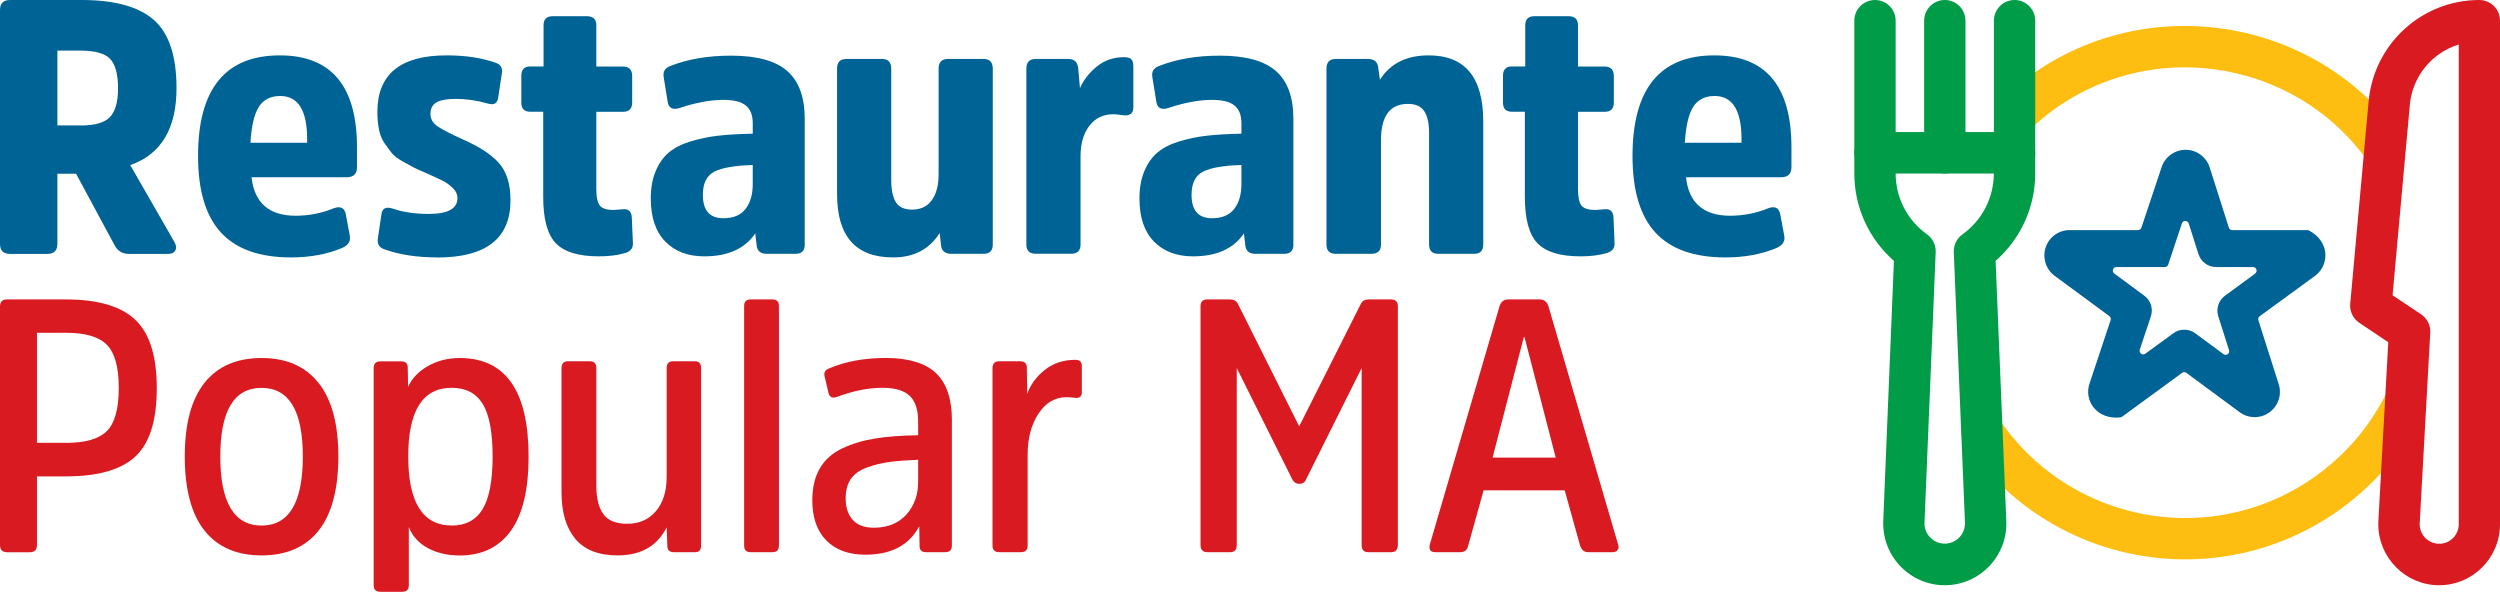 <svg width="169" height="40" viewBox="0 0 169 40" fill="none" xmlns="http://www.w3.org/2000/svg">
<g clip-path="url(#clip0_10106_5086)">
<path d="M5.506 0C7.752 0 9.386 0.452 10.405 1.351C11.424 2.251 11.933 3.787 11.933 5.959C11.933 8.696 10.89 10.431 8.804 11.161L11.763 16.313C11.909 16.541 11.943 16.741 11.86 16.911C11.778 17.081 11.608 17.164 11.351 17.164H8.707C8.285 17.164 7.97 16.979 7.761 16.605L5.142 11.744H3.881V16.483C3.881 16.935 3.653 17.164 3.202 17.164H0.679C0.228 17.164 0 16.935 0 16.483V0.681C0 0.228 0.228 0 0.679 0H5.506ZM5.481 8.482C6.418 8.482 7.073 8.293 7.436 7.909C7.8 7.529 7.98 6.878 7.98 5.955C7.98 5.031 7.795 4.336 7.436 3.971C7.077 3.607 6.413 3.422 5.457 3.422H3.881V8.477H5.481V8.482Z" fill="#006395"/>
<path d="M22.581 14.072C23.032 13.912 23.299 14.058 23.381 14.51L23.648 15.944C23.711 16.299 23.551 16.566 23.163 16.746C22.144 17.183 20.98 17.402 19.67 17.402C17.55 17.402 15.974 16.843 14.941 15.725C13.908 14.607 13.388 12.881 13.388 10.548C13.388 6.013 15.232 3.743 18.918 3.743C22.396 3.743 24.133 5.819 24.133 9.965V11.302C24.133 11.754 23.9 11.982 23.43 11.982H17.002C17.196 13.717 18.191 14.583 19.986 14.583C20.893 14.583 21.756 14.412 22.581 14.072ZM17.502 7.218C17.187 7.705 16.997 8.516 16.93 9.649H20.762V9.406C20.762 7.461 20.155 6.489 18.943 6.489C18.297 6.489 17.812 6.732 17.497 7.218H17.502Z" fill="#006395"/>
<path d="M29.566 17.402C28.208 17.402 27.029 17.222 26.025 16.867C25.651 16.755 25.491 16.512 25.54 16.138L25.782 14.51C25.831 14.087 26.083 13.951 26.534 14.097C27.228 14.34 28.048 14.461 28.984 14.461C30.279 14.461 30.924 14.106 30.924 13.392C30.924 13.149 30.827 12.93 30.633 12.736C30.439 12.541 30.231 12.381 30.003 12.259C29.775 12.138 29.387 11.958 28.838 11.715C28.416 11.535 28.13 11.409 27.975 11.326C27.82 11.243 27.577 11.112 27.238 10.922C26.898 10.733 26.656 10.553 26.51 10.378C26.364 10.198 26.2 9.975 26.01 9.707C25.826 9.44 25.695 9.129 25.622 8.774C25.549 8.419 25.511 8.011 25.511 7.559C25.511 5.016 27.073 3.743 30.192 3.743C31.439 3.743 32.53 3.903 33.466 4.229C33.84 4.341 33.99 4.584 33.927 4.958L33.684 6.562C33.636 6.985 33.403 7.131 32.981 7C32.239 6.791 31.516 6.684 30.823 6.684C30.226 6.684 29.789 6.762 29.513 6.917C29.236 7.073 29.1 7.335 29.1 7.705C29.1 8.045 29.261 8.322 29.585 8.545C29.91 8.764 30.483 9.061 31.308 9.435C32.389 9.906 33.194 10.431 33.723 11.015C34.247 11.598 34.509 12.439 34.509 13.542C34.509 16.119 32.86 17.407 29.561 17.407L29.566 17.402Z" fill="#006395"/>
<path d="M40.311 7.559V12.76C40.311 13.329 40.393 13.708 40.553 13.902C40.714 14.097 41.024 14.194 41.475 14.194C41.538 14.194 41.65 14.184 41.805 14.169C41.96 14.155 42.067 14.145 42.13 14.145C42.504 14.111 42.697 14.306 42.712 14.729L42.785 16.454C42.799 16.78 42.625 16.998 42.251 17.11C41.752 17.256 41.16 17.329 40.481 17.329C39.108 17.329 38.138 17.032 37.57 16.439C37.003 15.847 36.721 14.806 36.721 13.314V7.554H35.848C35.445 7.554 35.242 7.35 35.242 6.946V5.123C35.242 4.701 35.445 4.491 35.848 4.491H36.745V1.701C36.745 1.298 36.954 1.094 37.376 1.094H39.656C40.093 1.094 40.311 1.298 40.311 1.701V4.496H42.106C42.528 4.496 42.736 4.715 42.736 5.153V6.927C42.736 7.35 42.528 7.559 42.106 7.559H40.311Z" fill="#006395"/>
<path d="M54.403 16.527C54.403 16.95 54.194 17.159 53.772 17.159H51.832C51.429 17.159 51.201 16.979 51.153 16.624L51.056 15.773C50.362 16.809 49.212 17.329 47.611 17.329C46.51 17.329 45.632 16.998 44.977 16.332C44.322 15.666 43.993 14.694 43.993 13.416C43.993 12.701 44.104 12.089 44.322 11.569C44.541 11.049 44.837 10.631 45.205 10.315C45.579 9.999 46.069 9.746 46.675 9.561C47.282 9.377 47.907 9.245 48.557 9.172C49.203 9.099 49.979 9.056 50.886 9.036V8.331C50.886 7.782 50.726 7.379 50.41 7.126C50.095 6.873 49.591 6.752 48.892 6.752C48.019 6.752 47.025 6.936 45.909 7.311C45.458 7.442 45.196 7.296 45.133 6.873L44.866 5.22C44.803 4.846 44.948 4.598 45.302 4.467C46.481 3.996 47.859 3.762 49.426 3.762C51.157 3.762 52.419 4.107 53.209 4.793C54 5.483 54.398 6.557 54.398 8.015V16.522L54.403 16.527ZM50.886 11.156C49.673 11.19 48.81 11.34 48.291 11.603C47.772 11.87 47.514 12.39 47.514 13.173C47.514 14.228 47.975 14.753 48.897 14.753C49.576 14.753 50.076 14.544 50.401 14.121C50.726 13.698 50.886 13.139 50.886 12.444V11.156Z" fill="#006395"/>
<path d="M56.586 4.642C56.586 4.205 56.794 3.986 57.216 3.986H59.617C60.039 3.986 60.248 4.205 60.248 4.642V12.176C60.248 12.842 60.355 13.338 60.563 13.674C60.772 14.004 61.136 14.169 61.655 14.169C62.237 14.169 62.683 13.96 62.989 13.537C63.294 13.114 63.45 12.531 63.45 11.787V4.642C63.45 4.205 63.658 3.986 64.08 3.986H66.481C66.903 3.986 67.112 4.205 67.112 4.642V16.527C67.112 16.95 66.903 17.159 66.481 17.159H64.323C63.901 17.159 63.668 16.979 63.62 16.624L63.523 15.749C62.829 16.852 61.776 17.402 60.369 17.402C57.847 17.402 56.586 15.978 56.586 13.124V4.642Z" fill="#006395"/>
<path d="M72.23 3.986C72.618 3.986 72.836 4.19 72.885 4.594L73.006 5.955C73.249 5.405 73.627 4.919 74.146 4.496C74.665 4.074 75.276 3.865 75.989 3.865C76.232 3.865 76.397 3.913 76.484 4.01C76.571 4.108 76.615 4.268 76.615 4.496V7.243C76.615 7.617 76.436 7.802 76.081 7.802C75.999 7.802 75.878 7.787 75.708 7.763C75.538 7.739 75.388 7.724 75.257 7.724C74.578 7.724 74.039 7.982 73.641 8.502C73.244 9.022 73.045 9.707 73.045 10.568V16.522C73.045 16.945 72.836 17.154 72.414 17.154H70.013C69.591 17.154 69.382 16.945 69.382 16.522V4.642C69.382 4.205 69.591 3.986 70.013 3.986H72.22H72.23Z" fill="#006395"/>
<path d="M87.437 16.527C87.437 16.95 87.228 17.159 86.806 17.159H84.866C84.463 17.159 84.236 16.979 84.187 16.624L84.09 15.773C83.396 16.809 82.247 17.329 80.646 17.329C79.545 17.329 78.667 16.998 78.012 16.332C77.357 15.666 77.027 14.694 77.027 13.416C77.027 12.701 77.139 12.089 77.357 11.569C77.575 11.049 77.871 10.631 78.24 10.315C78.613 9.999 79.103 9.746 79.71 9.561C80.316 9.377 80.942 9.245 81.592 9.172C82.237 9.099 83.013 9.056 83.92 9.036V8.331C83.92 7.782 83.76 7.379 83.445 7.126C83.129 6.873 82.625 6.752 81.927 6.752C81.053 6.752 80.059 6.936 78.943 7.311C78.492 7.442 78.23 7.296 78.167 6.873L77.9 5.22C77.837 4.846 77.983 4.598 78.337 4.467C79.516 3.996 80.893 3.762 82.46 3.762C84.192 3.762 85.453 4.107 86.244 4.793C87.034 5.483 87.432 6.557 87.432 8.015V16.522L87.437 16.527ZM83.92 11.156C82.707 11.19 81.844 11.34 81.325 11.603C80.806 11.87 80.549 12.39 80.549 13.173C80.549 14.228 81.01 14.753 81.931 14.753C82.611 14.753 83.11 14.544 83.435 14.121C83.76 13.698 83.92 13.139 83.92 12.444V11.156Z" fill="#006395"/>
<path d="M100.268 16.527C100.268 16.95 100.059 17.159 99.637 17.159H97.236C96.814 17.159 96.606 16.95 96.606 16.527V8.993C96.606 8.327 96.494 7.836 96.276 7.51C96.057 7.184 95.689 7.024 95.174 7.024C93.962 7.024 93.355 7.841 93.355 9.479V16.527C93.355 16.95 93.137 17.159 92.701 17.159H90.299C89.877 17.159 89.669 16.95 89.669 16.527V4.642C89.669 4.205 89.877 3.986 90.299 3.986H92.458C92.88 3.986 93.113 4.166 93.161 4.521L93.283 5.396C93.976 4.292 95.077 3.743 96.581 3.743C99.041 3.743 100.268 5.235 100.268 8.215V16.527Z" fill="#006395"/>
<path d="M106.671 7.559V12.76C106.671 13.329 106.753 13.708 106.914 13.902C107.074 14.097 107.384 14.194 107.835 14.194C107.898 14.194 108.01 14.184 108.165 14.169C108.32 14.155 108.427 14.145 108.49 14.145C108.864 14.111 109.058 14.306 109.072 14.729L109.145 16.454C109.159 16.78 108.985 16.998 108.611 17.11C108.112 17.256 107.52 17.329 106.841 17.329C105.468 17.329 104.498 17.032 103.93 16.439C103.363 15.847 103.081 14.806 103.081 13.314V7.554H102.208C101.806 7.554 101.602 7.35 101.602 6.946V5.123C101.602 4.701 101.806 4.491 102.208 4.491H103.106V1.701C103.106 1.298 103.314 1.094 103.736 1.094H106.016C106.453 1.094 106.671 1.298 106.671 1.701V4.496H108.466C108.888 4.496 109.096 4.715 109.096 5.153V6.927C109.096 7.35 108.888 7.559 108.466 7.559H106.671Z" fill="#006395"/>
<path d="M119.55 14.072C120.001 13.912 120.268 14.058 120.35 14.51L120.617 15.944C120.68 16.299 120.52 16.566 120.132 16.746C119.114 17.183 117.949 17.402 116.64 17.402C114.52 17.402 112.943 16.843 111.91 15.725C110.877 14.607 110.358 12.881 110.358 10.548C110.358 6.013 112.201 3.743 115.888 3.743C119.366 3.743 121.102 5.819 121.102 9.965V11.302C121.102 11.754 120.87 11.982 120.399 11.982H113.972C114.166 13.717 115.16 14.583 116.955 14.583C117.862 14.583 118.725 14.412 119.55 14.072ZM114.466 7.218C114.151 7.705 113.962 8.516 113.894 9.649H117.726V9.406C117.726 7.461 117.12 6.489 115.907 6.489C115.262 6.489 114.777 6.732 114.462 7.218H114.466Z" fill="#006395"/>
<path d="M0.461 37.327C0.155 37.327 0 37.166 0 36.841V20.727C0 20.401 0.155 20.241 0.461 20.241H4.439C6.607 20.241 8.174 20.698 9.144 21.616C10.114 22.53 10.599 24.076 10.599 26.249C10.599 28.422 10.119 29.958 9.154 30.857C8.188 31.756 6.626 32.203 4.463 32.203H2.498V36.845C2.498 37.171 2.338 37.331 2.013 37.331H0.461V37.327ZM4.463 29.938C5.773 29.938 6.694 29.671 7.228 29.136C7.761 28.601 8.028 27.629 8.028 26.22C8.028 24.81 7.761 23.857 7.228 23.313C6.694 22.768 5.773 22.496 4.463 22.496H2.498V29.933H4.463V29.938Z" fill="#D91A21"/>
<path d="M13.825 35.868C12.937 34.751 12.491 33.083 12.491 30.862C12.491 28.64 12.937 26.997 13.825 25.879C14.713 24.761 15.998 24.202 17.681 24.202C19.365 24.202 20.631 24.761 21.528 25.879C22.426 26.997 22.872 28.66 22.872 30.862C22.872 33.064 22.426 34.751 21.538 35.868C20.65 36.986 19.365 37.545 17.681 37.545C15.998 37.545 14.713 36.986 13.825 35.868ZM20.471 30.862C20.471 27.765 19.539 26.22 17.681 26.22C15.823 26.22 14.892 27.765 14.892 30.862C14.892 33.958 15.823 35.528 17.681 35.528C19.539 35.528 20.471 33.973 20.471 30.862Z" fill="#D91A21"/>
<path d="M27.577 26.171C27.834 25.588 28.285 25.111 28.926 24.747C29.566 24.382 30.279 24.202 31.075 24.202C34.179 24.202 35.732 26.424 35.732 30.862C35.732 33.098 35.334 34.77 34.533 35.883C33.733 36.991 32.578 37.55 31.08 37.55C30.255 37.55 29.537 37.385 28.921 37.05C28.305 36.719 27.878 36.243 27.636 35.63V39.568C27.636 39.859 27.48 40.005 27.175 40.005H25.719C25.414 40.005 25.259 39.859 25.259 39.568V24.888C25.259 24.581 25.414 24.426 25.719 24.426H27.102C27.407 24.426 27.563 24.562 27.563 24.839L27.587 26.176L27.577 26.171ZM30.536 35.528C31.473 35.528 32.171 35.159 32.622 34.42C33.073 33.681 33.301 32.495 33.301 30.857C33.301 29.219 33.078 28.038 32.632 27.308C32.186 26.579 31.487 26.215 30.532 26.215C28.576 26.215 27.597 27.761 27.597 30.857C27.597 33.953 28.576 35.523 30.532 35.523L30.536 35.528Z" fill="#D91A21"/>
<path d="M37.958 24.883C37.958 24.577 38.104 24.421 38.395 24.421H39.874C40.165 24.421 40.311 24.577 40.311 24.883V32.806C40.311 33.666 40.471 34.313 40.782 34.751C41.097 35.188 41.635 35.407 42.397 35.407C43.207 35.407 43.852 35.125 44.337 34.556C44.822 33.987 45.065 33.219 45.065 32.247V24.883C45.065 24.577 45.21 24.421 45.501 24.421H46.981C47.257 24.421 47.393 24.577 47.393 24.883V36.889C47.393 37.181 47.257 37.327 46.981 37.327H45.55C45.259 37.327 45.113 37.191 45.113 36.913L45.065 35.65C44.434 36.913 43.328 37.545 41.742 37.545C40.466 37.545 39.515 37.171 38.89 36.428C38.269 35.684 37.958 34.629 37.958 33.268V24.883Z" fill="#D91A21"/>
<path d="M52.656 36.889C52.656 37.181 52.511 37.327 52.22 37.327H50.74C50.449 37.327 50.304 37.181 50.304 36.889V20.678C50.304 20.387 50.449 20.241 50.74 20.241H52.22C52.511 20.241 52.656 20.387 52.656 20.678V36.889Z" fill="#D91A21"/>
<path d="M64.347 36.889C64.347 37.181 64.192 37.327 63.886 37.327H62.601C62.31 37.327 62.164 37.191 62.164 36.913L62.14 35.577C61.461 36.855 60.248 37.497 58.502 37.497C57.371 37.497 56.489 37.176 55.858 36.534C55.227 35.893 54.912 34.989 54.912 33.822C54.912 32.962 55.082 32.242 55.422 31.659C55.761 31.076 56.266 30.628 56.935 30.312C57.604 29.997 58.346 29.773 59.157 29.642C59.967 29.51 60.937 29.438 62.067 29.423V28.499C62.067 27.707 61.878 27.124 61.495 26.759C61.116 26.395 60.495 26.215 59.642 26.215C58.686 26.215 57.653 26.424 56.537 26.847C56.246 26.929 56.067 26.832 56.004 26.555L55.737 25.413C55.688 25.17 55.795 25 56.052 24.902C57.153 24.431 58.439 24.198 59.908 24.198C61.378 24.198 62.567 24.543 63.28 25.228C63.993 25.918 64.347 26.968 64.347 28.378V36.884V36.889ZM62.067 31.081C61.257 31.114 60.597 31.163 60.078 31.236C59.559 31.309 59.06 31.435 58.575 31.615C58.089 31.795 57.735 32.053 57.507 32.393C57.279 32.733 57.168 33.171 57.168 33.705C57.168 34.303 57.328 34.785 57.643 35.139C57.959 35.494 58.429 35.674 59.06 35.674C59.996 35.674 60.733 35.377 61.267 34.789C61.8 34.196 62.067 33.457 62.067 32.563V31.081Z" fill="#D91A21"/>
<path d="M68.955 24.421C69.261 24.421 69.416 24.567 69.416 24.858L69.44 26.633C69.649 26.015 70.042 25.476 70.619 25.014C71.196 24.552 71.885 24.324 72.695 24.324C72.986 24.324 73.132 24.46 73.132 24.737V26.511C73.132 26.769 73.011 26.9 72.768 26.9C72.72 26.9 72.627 26.89 72.487 26.876C72.351 26.861 72.215 26.851 72.089 26.851C71.313 26.851 70.682 27.226 70.197 27.969C69.712 28.713 69.469 29.632 69.469 30.716V36.889C69.469 37.181 69.314 37.327 69.009 37.327H67.553C67.248 37.327 67.093 37.181 67.093 36.889V24.883C67.093 24.576 67.248 24.421 67.553 24.421H68.96H68.955Z" fill="#D91A21"/>
<path d="M87.364 32.417L83.605 24.883V36.841C83.605 37.166 83.459 37.327 83.168 37.327H81.616C81.311 37.327 81.155 37.166 81.155 36.841V20.703C81.155 20.396 81.311 20.241 81.616 20.241H83.12C83.396 20.241 83.581 20.338 83.678 20.532L87.825 28.82L91.997 20.532C92.094 20.338 92.273 20.241 92.531 20.241H94.034C94.34 20.241 94.495 20.396 94.495 20.703V36.841C94.495 37.166 94.34 37.327 94.034 37.327H92.482C92.191 37.327 92.046 37.166 92.046 36.841V24.883L88.286 32.417C88.204 32.612 88.053 32.709 87.825 32.709C87.631 32.709 87.476 32.612 87.364 32.417Z" fill="#D91A21"/>
<path d="M104.076 20.241C104.381 20.241 104.585 20.401 104.682 20.727L109.387 36.816C109.436 36.962 109.426 37.084 109.349 37.181C109.276 37.278 109.164 37.327 109.024 37.327H107.35C107.093 37.327 106.913 37.181 106.816 36.889L105.773 33.146H100.292L99.249 36.889C99.186 37.181 99.007 37.327 98.715 37.327H97.042C96.702 37.327 96.571 37.157 96.654 36.816L101.359 20.727C101.456 20.401 101.66 20.241 101.966 20.241H104.076ZM105.167 30.935L103.057 22.793H103.008L100.898 30.935H105.167Z" fill="#D91A21"/>
<path d="M156.092 15.584C156.053 15.565 156.009 15.555 155.971 15.555H150.901C150.795 15.555 150.703 15.487 150.669 15.385L149.373 11.316C149.15 10.611 148.5 10.135 147.763 10.125C147.021 10.125 146.366 10.587 146.128 11.292L144.76 15.39C144.726 15.487 144.634 15.555 144.532 15.555H139.904C139.167 15.555 138.517 16.026 138.284 16.731C138.056 17.436 138.299 18.204 138.895 18.646L142.592 21.368C142.674 21.432 142.713 21.543 142.679 21.641L141.248 25.938C140.865 27.08 141.733 28.383 143.329 28.217C143.373 28.217 143.417 28.193 143.455 28.169L147.511 25.204C147.598 25.14 147.714 25.14 147.797 25.204L151.401 27.863C151.702 28.086 152.056 28.198 152.415 28.198C152.774 28.198 153.113 28.091 153.409 27.877C154.016 27.445 154.268 26.672 154.04 25.967L152.667 21.65C152.633 21.548 152.667 21.441 152.754 21.378L156.499 18.646C156.528 18.627 156.553 18.603 156.582 18.578C157.474 17.835 157.47 16.318 156.092 15.584ZM152.444 18.5L150.412 19.988C149.975 20.304 149.791 20.868 149.956 21.383L150.683 23.672C150.756 23.896 150.499 24.081 150.31 23.94L148.398 22.53C148.175 22.365 147.918 22.287 147.656 22.287C147.394 22.287 147.137 22.365 146.924 22.525L145.022 23.911C144.833 24.052 144.576 23.862 144.649 23.638L145.396 21.393C145.57 20.878 145.396 20.309 144.954 19.988L142.927 18.491C142.737 18.35 142.834 18.053 143.072 18.053H146.342C146.448 18.053 146.54 17.985 146.57 17.888L147.496 15.103C147.569 14.879 147.884 14.884 147.957 15.103L148.617 17.178C148.782 17.698 149.262 18.053 149.81 18.053H152.303C152.536 18.053 152.638 18.355 152.444 18.491V18.5Z" fill="#006395"/>
<path d="M163.819 27.809C163.8 27.863 163.776 27.916 163.747 27.969C163.742 27.969 163.737 27.984 163.732 27.989C160.744 33.846 154.656 37.813 147.714 37.813C141.748 37.813 136.169 34.847 132.822 29.899C132.386 29.262 132.551 28.392 133.191 27.955C133.831 27.522 134.699 27.688 135.131 28.324C138.071 32.67 142.859 35.018 147.729 35.018C150.664 35.018 153.628 34.167 156.242 32.393C158.396 30.93 160.128 28.946 161.282 26.652C161.646 25.967 162.49 25.709 163.174 26.074C163.8 26.409 164.067 27.163 163.819 27.809Z" fill="#FEBD11"/>
<path d="M161.801 10.777C161.205 11.268 160.322 11.18 159.832 10.582C159.812 10.558 159.793 10.534 159.774 10.504C154.375 3.432 143.795 2.401 137.154 8.827C136.591 9.352 135.708 9.323 135.18 8.755C134.67 8.205 134.685 7.345 135.214 6.815C143.072 -0.792 155.597 0.423 161.99 8.798H161.995C162.02 8.837 162.049 8.871 162.068 8.905C162.476 9.498 162.364 10.31 161.801 10.777Z" fill="#FEBD11"/>
<path d="M136.184 11.729C135.413 11.729 134.787 11.102 134.787 10.329V1.4C134.787 0.627 135.413 0 136.184 0C136.955 0 137.581 0.627 137.581 1.4V10.329C137.581 11.102 136.955 11.729 136.184 11.729Z" fill="#009C47"/>
<path d="M126.749 11.729C125.978 11.729 125.352 11.102 125.352 10.329V1.4C125.352 0.627 125.978 0 126.749 0C127.52 0 128.146 0.627 128.146 1.4V10.329C128.146 11.102 127.52 11.729 126.749 11.729Z" fill="#009C47"/>
<path d="M131.469 11.729C130.698 11.729 130.072 11.102 130.072 10.329V1.4C130.072 0.627 130.698 0 131.469 0C132.24 0 132.866 0.627 132.866 1.4V10.329C132.866 11.102 132.24 11.729 131.469 11.729Z" fill="#009C47"/>
<path d="M131.469 39.563C129.169 39.563 127.307 37.701 127.307 35.397C127.307 35.339 127.307 35.275 127.307 35.217L128.029 17.635C126.327 16.143 125.352 13.995 125.352 11.729V10.329C125.352 9.556 125.978 8.929 126.749 8.929H136.184C136.955 8.929 137.581 9.556 137.581 10.329V11.729C137.581 13.995 136.601 16.148 134.903 17.635L135.626 35.217C135.723 37.516 133.938 39.461 131.643 39.558C131.585 39.558 131.527 39.558 131.469 39.558V39.563ZM128.146 11.729C128.146 13.363 128.937 14.899 130.266 15.842C130.649 16.114 130.872 16.566 130.853 17.037L130.096 35.329C130.067 36.087 130.659 36.719 131.415 36.748C132.172 36.777 132.803 36.184 132.832 35.426C132.832 35.392 132.832 35.363 132.832 35.329L132.075 17.037C132.056 16.566 132.279 16.114 132.662 15.842C133.991 14.894 134.782 13.363 134.782 11.729H128.141H128.146Z" fill="#009C47"/>
<path d="M164.887 39.562C162.612 39.562 160.773 37.706 160.773 35.431C160.773 35.358 160.773 35.285 160.778 35.212L161.447 23.133L159.492 21.825C159.066 21.538 158.828 21.043 158.876 20.532L160.118 6.854C160.467 2.975 163.713 0 167.603 0C168.374 0 169 0.627 169 1.4V35.441C169 37.715 167.157 39.562 164.887 39.562ZM161.734 19.959L163.664 21.247C164.077 21.524 164.314 21.995 164.285 22.491L163.572 35.368C163.533 36.097 164.096 36.719 164.824 36.758C165.551 36.797 166.172 36.233 166.211 35.504C166.211 35.484 166.211 35.46 166.211 35.441V3.009C164.377 3.573 163.068 5.191 162.903 7.107L161.738 19.959H161.734Z" fill="#D91A21"/>
</g>
<defs>
<clipPath id="clip0_10106_5086">
<rect width="169" height="40" fill="white"/>
</clipPath>
</defs>
</svg>
